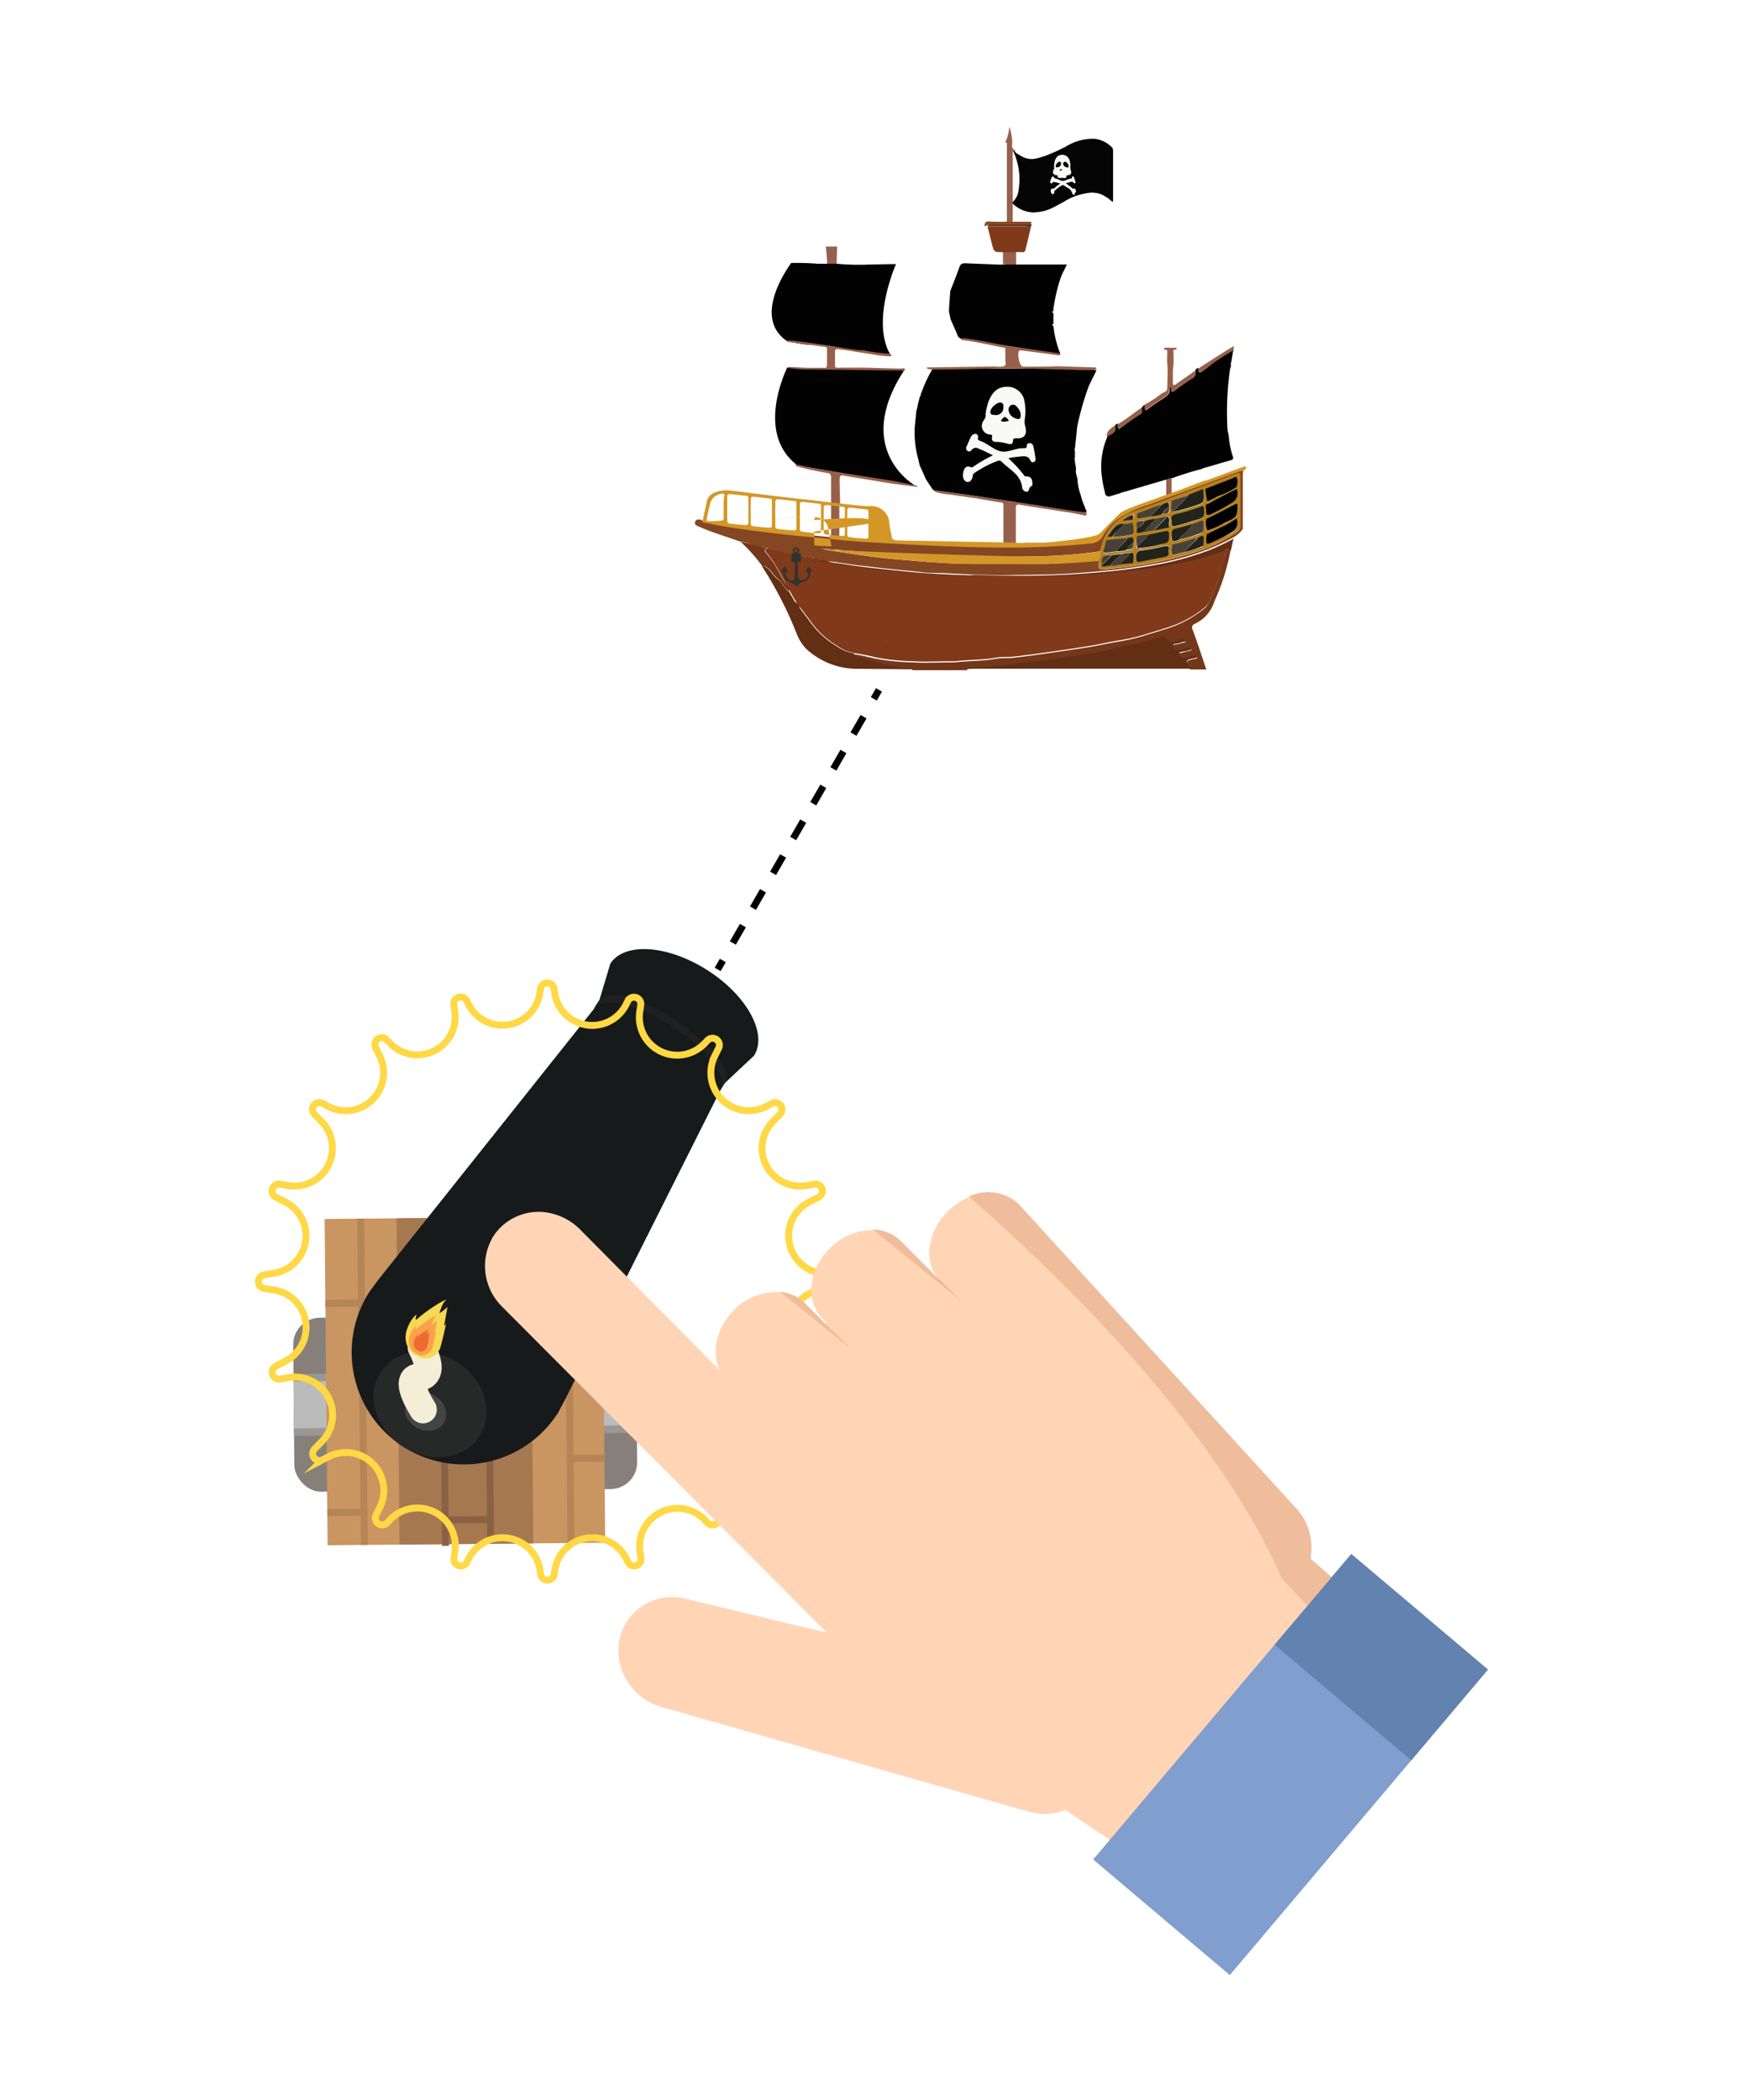 <svg xmlns="http://www.w3.org/2000/svg" width="254" height="305" viewBox="0 0 254 305">
  <defs>
    <style>
      .cls-1 {
        fill: #87807a;
      }

      .cls-2 {
        fill: #9b9795;
      }

      .cls-3 {
        fill: #bcbbbb;
      }

      .cls-4 {
        fill: #c99561;
      }

      .cls-5 {
        fill: #a57850;
      }

      .cls-14, .cls-26, .cls-36, .cls-37, .cls-38, .cls-39, .cls-6, .cls-7 {
        fill: none;
      }

      .cls-6 {
        stroke: #b58457;
      }

      .cls-14, .cls-36, .cls-37, .cls-38, .cls-39, .cls-6, .cls-7, .cls-8, .cls-9 {
        stroke-miterlimit: 10;
      }

      .cls-7 {
        stroke: #896245;
      }

      .cls-8 {
        fill: #161616;
      }

      .cls-37, .cls-38, .cls-8, .cls-9 {
        stroke: #000;
      }

      .cls-9 {
        fill: #262626;
      }

      .cls-10 {
        fill: #171a1b;
      }

      .cls-11 {
        fill: #212020;
      }

      .cls-12 {
        fill: #272828;
      }

      .cls-13 {
        fill: #444;
      }

      .cls-14 {
        stroke: #f4eed7;
        stroke-linecap: round;
        stroke-width: 4px;
      }

      .cls-15 {
        fill: #f7d854;
      }

      .cls-16 {
        fill: #f4eed7;
      }

      .cls-17 {
        fill: #f9a24b;
      }

      .cls-18 {
        fill: #ef6a30;
      }

      .cls-19 {
        fill: #96604b;
      }

      .cls-20 {
        fill: #020202;
      }

      .cls-21 {
        fill: #854623;
      }

      .cls-22 {
        fill: #050505;
      }

      .cls-23 {
        fill: #74371a;
      }

      .cls-24 {
        fill: #622e14;
      }

      .cls-25 {
        fill: #d49727;
      }

      .cls-27 {
        fill: #1b1b15;
      }

      .cls-28 {
        fill: #803a1a;
      }

      .cls-29 {
        fill: #b5811c;
      }

      .cls-30 {
        fill: #23231d;
      }

      .cls-31 {
        fill: #f9f9f8;
      }

      .cls-32 {
        fill: #484138;
      }

      .cls-33 {
        fill: #292927;
      }

      .cls-34 {
        fill: #070700;
      }

      .cls-35 {
        fill: #33332d;
      }

      .cls-36 {
        stroke: #33332d;
        stroke-width: 1.27px;
      }

      .cls-38 {
        stroke-dasharray: 2.92 2.92;
      }

      .cls-39 {
        stroke: #ffd845;
        isolation: isolate;
      }

      .cls-40 {
        fill: #ffd5b6;
      }

      .cls-41 {
        fill: #809ece;
      }

      .cls-42 {
        fill: #efbd9c;
      }

      .cls-43 {
        fill: #6282af;
      }
    </style>
  </defs>
  <title>explainer_spilsiden</title>
  <g id="Lag_2" data-name="Lag 2">
    <g id="Lag_1-2" data-name="Lag 1">
      <g>
        <g id="cannon_gathered">
          <g>
            <rect class="cls-1" x="42.68" y="191.2" width="49.82" height="25.27" rx="3.89" transform="translate(-1.84 0.62) rotate(-0.52)"/>
            <rect class="cls-2" x="42.68" y="199.34" width="49.82" height="8.99" transform="translate(-1.84 0.62) rotate(-0.52)"/>
            <rect class="cls-3" x="42.68" y="200.43" width="49.82" height="6.8" transform="translate(-1.84 0.62) rotate(-0.52)"/>
            <rect class="cls-4" x="47.38" y="176.86" width="40.34" height="47.39" transform="translate(-1.81 0.62) rotate(-0.52)"/>
            <rect class="cls-5" x="57.83" y="176.86" width="19.44" height="47.39" transform="translate(-1.81 0.62) rotate(-0.52)"/>
            <line class="cls-6" x1="52.4" y1="176.99" x2="52.95" y2="224.38"/>
            <line class="cls-6" x1="82.96" y1="224.11" x2="82.53" y2="176.84"/>
            <line class="cls-6" x1="47.56" y1="219.69" x2="52.9" y2="219.64"/>
            <line class="cls-6" x1="82.97" y1="211.84" x2="87.83" y2="211.79"/>
            <line class="cls-6" x1="77.21" y1="193.17" x2="82.55" y2="193.13"/>
            <line class="cls-6" x1="82.67" y1="178.79" x2="87.53" y2="178.74"/>
            <line class="cls-6" x1="47.28" y1="189.31" x2="52.63" y2="189.27"/>
            <line class="cls-6" x1="52.74" y1="201.66" x2="57.84" y2="201.61"/>
            <line class="cls-7" x1="64.73" y1="224.52" x2="64.31" y2="177.13"/>
            <line class="cls-7" x1="71.29" y1="224.15" x2="70.86" y2="176.77"/>
            <line class="cls-7" x1="71.03" y1="208.78" x2="77.23" y2="208.73"/>
            <line class="cls-7" x1="57.81" y1="198.45" x2="64.5" y2="198.39"/>
            <line class="cls-7" x1="64.42" y1="190.13" x2="70.98" y2="190.07"/>
            <line class="cls-7" x1="64.82" y1="220.75" x2="71.26" y2="220.69"/>
          </g>
          <g id="cannonball">
            <circle class="cls-8" cx="68.02" cy="199.94" r="9.47"/>
            <circle class="cls-9" cx="71.72" cy="197.41" r="3.54"/>
          </g>
          <g id="cannon">
            <path class="cls-10" d="M53.66,187.65A16.28,16.28,0,0,0,81.1,205.18l1-1.89,22.49-44.77.6-1.09,4.38-4.11c2-3.17-1-8.72-6.78-12.41s-12.08-4.1-14.11-.94L87,145.58l-.81,1.1L54.93,185.92Z"/>
            <path class="cls-11" d="M105.24,157.45c2.82-4.3-15.48-16.28-18.3-12l-.78,1.23c3-4.66,21.41,7.11,18.43,11.77Z"/>
            <ellipse class="cls-12" cx="62.49" cy="203.96" rx="7.29" ry="8.56" transform="translate(-143.03 146.83) rotate(-57.43)"/>
            <ellipse class="cls-13" cx="61.82" cy="205" rx="2.67" ry="3.14" transform="translate(-144.22 146.75) rotate(-57.43)"/>
            <g id="light">
              <path class="cls-14" d="M61.23,195.66c.66,1.3,1.3,2.94.73,3.78s-1.51.32-1.9,1c-.28.52-.23,1.63,1.41,4.29"/>
              <g>
                <path class="cls-15" d="M59.17,193a3.35,3.35,0,0,0,.33,3.09,2.79,2.79,0,0,0,1,.79,2.24,2.24,0,0,0,3.21-.63,1.27,1.27,0,0,0,.18-.27c.21-.44.93-3.7.93-3.7s-.13.15-.29.29c.27-1.45.49-2.76.49-2.76a5.23,5.23,0,0,1-1.18.92c.31-1,.68-1.78,1-1.89.08-.32-2.66,1.3-4.4,2.89a1,1,0,0,1,.12-.78C60.26,191,59.49,192,59.17,193Z"/>
                <polygon class="cls-16" points="63.98 196.06 63.98 196.06 63.98 196.06 63.98 196.06"/>
                <polygon class="cls-16" points="59.89 193.45 59.89 193.45 59.89 193.44 59.89 193.45"/>
                <path class="cls-17" d="M59.56,193.93a2.28,2.28,0,0,0,.22,2.09,1.92,1.92,0,0,0,.68.54,1.51,1.51,0,0,0,2.17-.43,1.27,1.27,0,0,0,.13-.19c.14-.29.63-2.5.63-2.5a1.26,1.26,0,0,1-.2.19c.18-1,.33-1.87.33-1.87a3.54,3.54,0,0,1-.79.63c.21-.68.46-1.22.68-1.29.06-.22-1.8.89-3,2a.64.64,0,0,1,.08-.52C60.3,192.55,59.78,193.28,59.56,193.93Z"/>
                <path class="cls-18" d="M60.2,194.65a1.31,1.31,0,0,0,.12,1.19,1,1,0,0,0,.38.3.87.87,0,0,0,1.23-.25.41.41,0,0,0,.07-.11c.08-.17.36-1.42.36-1.42l-.11.11c.11-.56.19-1.06.19-1.06a1.79,1.79,0,0,1-.45.35c.12-.38.27-.69.39-.73a5.53,5.53,0,0,0-1.69,1.12.35.35,0,0,1,.05-.29C60.62,193.86,60.32,194.28,60.2,194.65Z"/>
              </g>
            </g>
          </g>
        </g>
        <g>
          <g>
            <path class="cls-19" d="M145.74,38.35V36.2h1.91v2.19l.14.28"/>
            <path class="cls-20" d="M131.4,53.76l-17-.39s-4.84,9.53,1.49,14.23l17.2,3S123.73,65.45,131.4,53.76Z"/>
            <path class="cls-19" d="M121.54,38.92c-.25.28-.56-.25-.78.11-.21.17-.38.1-.56-.07a25.47,25.47,0,0,0-.21-3.15h1.66"/>
            <path class="cls-19" d="M179.26,50.26c0,.25,0,.39,0,.67-.38.21-4.59,3.36-5,3.57-.24-.18-.1-.64-.38-.78C173.82,53.68,178.59,50.65,179.26,50.26Z"/>
            <g>
              <path class="cls-19" d="M165.59,60.22c-1,.71-2.08,1.45-3.11,2.15h0a.8.8,0,0,0,.07-.88,2,2,0,0,1-.25.14v0a4,4,0,0,0,.68-.36c1-.63,2.36-1.73,3-2.12C166.4,59.51,165.94,60,165.59,60.22Z"/>
              <path class="cls-19" d="M162.52,62.37c-.25-.24-.11-.53-.18-.74.11-.07.21-.1.25-.14A.89.89,0,0,1,162.52,62.37Z"/>
            </g>
            <path class="cls-19" d="M162.52,62.37a3.87,3.87,0,0,1-1.66,1.1c-.25-.85.91-1.56,1.48-1.84C162.38,61.84,162.27,62.13,162.52,62.37Z"/>
            <path class="cls-19" d="M150.65,73.39c2.08.32,6.74,1,7.27,1.06a0,0,0,0,1,0,0h0c0,.11-.11.39-.14.46l0,0c-.28-.07-2.29-.49-2.75-.53-.07,0-6.5-1-6.78-1.06-.46-.1-.68,0-.64.53,0,1.56,0,3.78,0,5.37,0,0,0,0,0,0-.6,0-1.2-.25-1.8-.25,0,0,0,0,0,0V73.61c0-.25.11-.57-.35-.64-1.17-.14-3.74-.63-3.89-.63h0c-1.13-.15-3.56-.53-3.67-.53-.32,0-2.29-.25-2.22-.64,0,0,0,0,0,0,1.91.29,3.82.53,5.72.82,2.86.42,5.76.84,8.62,1.3A2.65,2.65,0,0,0,150.65,73.39Z"/>
            <path class="cls-19" d="M170.25,69.19c0,.81,0,1.66,0,2.51-.25.25-.5.46-.78.42V69.47C169.69,69.12,170,69.19,170.25,69.19Z"/>
            <path class="cls-19" d="M115.71,67.71c-.14,0-.14-.25,0-.25,1.49.25.75.25,2.23.5s10.91,1.73,11.94,1.9c.07,0,3.25.67,3.32.67s.14.07.14.15-3.25-.39-3.32-.39c-1.06-.14-7.31-1.2-7.38-1.2-.53-.15-.64.07-.64.56,0,1.1.07,2.44.07,3.53a2.09,2.09,0,0,1-1.31,0c0-1.09,0-2.72,0-3.81,0-.43-.11-.64-.56-.67A44.6,44.6,0,0,1,115.71,67.71Z"/>
            <path class="cls-19" d="M120.76,77.88c0-1.52,0-3,0-4.56.42-.45.78.11,1.2,0v4.52Z"/>
            <path class="cls-21" d="M180.6,68.59V70a.08.08,0,0,0,0,.11v6.71h0a4.23,4.23,0,0,1-1.45,1.27,34.19,34.19,0,0,1-3.63,1.69,41.44,41.44,0,0,1-7.74,2.12,83.84,83.84,0,0,1-8.34,1.1c-2.72.25-5.44.42-8.16.46-3.74.07-7.48.1-11.23-.07-1.31-.07-2.65-.14-4-.18-.78,0-1.59,0-2.37-.14-1.66-.18-3.36-.32-5-.5-1.3-.14-2.65-.31-4-.46-1.49-.17-3-.49-4.49-.6a.21.21,0,0,0-.25-.1l-1.2-.14a1.34,1.34,0,0,0-.74-.25,59.06,59.06,0,0,1-6.53-1.45c-.18,0-.39,0-.57-.07-1.17-.21-2.22-.74-3.39-.85-1.91-.7-3.89-1.27-5.76-2.08a1.28,1.28,0,0,0-.35-.14c-.28-.14-.5-.32-.39-.64s.39-.39.71-.32l.31.11c1.24.25,2.51.49,3.75.71,2.79.46,5.62.81,8.44,1.09l7.49.74c2.4.22,4.8.39,7.24.53,4,.22,7.95.43,11.94.53s8.3.14,12.43-.1c1.77-.11,3.5-.21,5.27-.43a2.23,2.23,0,0,0,1.73-1.2,7.43,7.43,0,0,1,2.65-2.72,21.27,21.27,0,0,1,3.71-1.52c4.48-1.66,9-3.28,13.45-4.94C180.57,68.13,180.6,68.31,180.6,68.59ZM151.74,81.91c2.58,0,5.12-.6,7.67-.81.32,0,.28.7.25.91-.11.64.21.75.74.71,1.62-.21,3.25-.32,4.84-.6a56.83,56.83,0,0,0,8-1.8,22.6,22.6,0,0,0,6.26-2.9c.31-.21.67-.42.67-.88V69.05c0-.32-.11-.35-.39-.25L174,70.92c-2.94,1.1-5.87,2.23-8.83,3.25A7.16,7.16,0,0,0,159.94,80a5.44,5.44,0,0,1-.78.17,74.64,74.64,0,0,1-8.94.64c-4.06.07-8.16.14-12.22-.07-2.08-.11-4.13-.11-6.21-.18-.78,0-1.59-.07-2.37-.14-2.37-.14-4.73-.32-7.1-.5a28.11,28.11,0,0,0-2.9-.24,7.28,7.28,0,0,0,1.73.35c3.18.5,6.36,1,9.58,1.24,3.46.32,6.92.6,10.38.63"/>
            <path class="cls-22" d="M153.3,30a6.62,6.62,0,0,1-3.36.85,4.63,4.63,0,0,1-2.86-1.35v-.1a2.65,2.65,0,0,0,.92-1.77,9.55,9.55,0,0,0-.78-5.69l.21,0a1.24,1.24,0,0,0,.57.49c1.59,1.06,2.47.64,3.85.22A25.88,25.88,0,0,0,155,21.22a7.36,7.36,0,0,1,4.1-1.06,4.19,4.19,0,0,1,2.4,1.17.68.68,0,0,1,.24.49v7.49c-.42-.14-.63-.56-1-.67A3.08,3.08,0,0,0,159,28a1.89,1.89,0,0,0-.67,0,8.88,8.88,0,0,0-3.85,1.37"/>
            <path class="cls-20" d="M178.06,51.57l1.13-.68c-.07.53-.18,1.06-.25,1.59a.85.85,0,0,0-.07.57c0,.21-.11.42-.14.63a43.54,43.54,0,0,0-.39,8.23c0,.22,0,.43.07.64l-.1.07.1,0,.14.7a12.23,12.23,0,0,0,.6,3c.11.35,0,.42-.31.53-1.31.35-2.62.78-3.93,1.13l-.31.14a42,42,0,0,0-4.21,1.31c-.28,0-.56,0-.77.18l-6.5,1.9c-.11,0-.21,0-.25.11l-.67.18-.92.28a.58.58,0,0,1-.71-.36s0-.1,0-.17a17.24,17.24,0,0,1-.5-2.69,10.76,10.76,0,0,1,.85-5.44c.53-.38,1.38-.53,1.13-1.48,0-.21.07-.35.32-.39.07.25-.07.53.21.78,1-.71,2-1.45,3.11-2.16.35-.24.28-.56.25-.88a.47.47,0,0,1,.32-.42c.24.17,0,.49.24.74.89-.64,1.77-1.27,2.69-1.84.49-.32.84-.63.74-1.27a.19.19,0,0,1,.18-.25h0a.34.34,0,0,1,.07.18c0,.57.14.6.57.25.77-.6,1.55-1.13,2.36-1.66a1.05,1.05,0,0,0,.6-1.24c.07-.18.18-.35.43-.28,0,.21-.11.49.1.6s.39-.07.57-.21c.78-.53,1.31-1.06,2.12-1.59l1.13-.74"/>
            <path class="cls-23" d="M178.76,80.18a31.55,31.55,0,0,1-1.8,6c-.17.46-.39.88-.56,1.34a5.25,5.25,0,0,1-2.76,3.07c-.39.21-.53.39-.35.85.71,1.87,1.31,3.81,2,5.79h-2.4c.07-.46-.63-.74-.42-1.09s.77-.32,1.2-.46c.14,0,.28,0,.25-.21s-.22-.18-.36-.14c-.46.1-.88.24-1.34.35s-.71-.28-.81-.6.32-.25.53-.32.63-.18,1-.25c.11,0,.21-.1.21-.21s-.17-.18-.28-.18a1,1,0,0,0-.56.15,5.66,5.66,0,0,1-1.1.24.62.62,0,0,1-.71-.56c-.07-.43.32-.32.53-.36l.89-.24c.14,0,.35,0,.31-.21s-.24-.18-.42-.15-.6.15-.88.25c-.6.21-1.13.21-1.49-.42a.5.5,0,0,0-.63-.21c-1.2.35-2.37.7-3.6,1s-2.79.53-4.17.89c-1.77.42-3.57.67-5.37,1-2.51.42-5,.67-7.56.95-2.37.25-4.7.64-7.07.68-.21,0-.45-.11-.56.21H132.6c-.07-.28-.28-.21-.5-.21s-.67,0-1,0a49,49,0,0,1-6.42-1.59.74.74,0,0,1-.57-.5c1.1.11,2.16.43,3.21.64a34.12,34.12,0,0,0,5.3.53c1.84.1,3.71,0,5.58,0h.53c2-.24,4-.17,6-.53.81-.14,1.62-.07,2.44-.14,1.62-.17,3.25-.39,4.87-.63,2-.29,4-.57,6-.89,1.52-.24,3-.6,4.52-.84a28.3,28.3,0,0,0,3.82-.89c1.44-.46,2.89-.85,4.31-1.38a16.67,16.67,0,0,0,4.45-2.64,1.82,1.82,0,0,0,.42-.53c.35-.71.67-1.45.95-2.19a19,19,0,0,0,1.06-3.11,5.07,5.07,0,0,1,.53-2c.11-.18,0-.28-.21-.32C178.34,79.4,178.52,79.93,178.76,80.18Z"/>
            <path class="cls-24" d="M140.48,97.2c.07-.32.35-.21.56-.21a67.15,67.15,0,0,0,7.06-.67c2.51-.28,5.06-.57,7.56-.95,1.81-.29,3.61-.53,5.37-1,1.38-.35,2.79-.56,4.17-.88,1.2-.28,2.4-.64,3.6-1a.54.54,0,0,1,.64.21,1.15,1.15,0,0,0,1.48.43,7.4,7.4,0,0,1,.89-.25c.17,0,.38-.11.42.14s-.18.18-.32.21-.56.18-.88.25-.6-.07-.53.35.28.64.71.57a10.7,10.7,0,0,0,1.09-.25,3,3,0,0,1,.57-.14c.14,0,.28,0,.28.18s-.11.17-.21.21c-.32.1-.64.17-1,.24s-.6,0-.53.32.32.71.82.6.88-.24,1.34-.35c.14,0,.32-.07.35.14s-.14.18-.25.21c-.42.14-1,.11-1.2.46s.5.64.43,1.1l-5.41,0H143.62l-.85,0c0-.07-.07-.07-.14,0h-1.45c0-.07-.07-.07-.14,0Z"/>
            <path class="cls-25" d="M102.72,72.76c.35-1.52,2.71-1.63,3.32-1.52.24,0,9.25,1.17,10.7,1.27.14,0,8.79,1.06,9.22,1l.46,0a2.62,2.62,0,0,1,2.82,2.54,12.17,12.17,0,0,0,.28,1.56c.08.32,0,.74.5.81l.21.07c.53,0,16.74.32,17.34.32a6.35,6.35,0,0,0,1.63,0h2.51c.46,0,7.42-.64,8.09-1.31,0,0,2.89-3,3.25-3.18,1.76-.88,3.63-1.41,5.47-2.12.39-.14,2.26-.81,2.4-.84l4.1-1.56.21,0,5.44-2c.11,0,.28-.11.36,0a.27.27,0,0,1-.08.36,0,0,0,0,0,0,0c-.28.11-.25.36-.32.6,0-.31,0-.46-.46-.31-4.48,1.66-9,3.28-13.46,4.94A17.14,17.14,0,0,0,163,75a7.43,7.43,0,0,0-2.65,2.72,2.17,2.17,0,0,1-1.73,1.2c-1.77.18-3.5.32-5.27.42-4.13.25-8.3.22-12.43.11s-8-.32-11.94-.53c-2.4-.14-4.84-.28-7.24-.53s-5-.46-7.49-.74c-2.83-.32-5.62-.64-8.44-1.1-1.27-.21-2.51-.46-3.75-.7m5.8.35,8.37-1.2v1.8c0,.25.07.39.35.42.78.11,1.52.18,2.3.22.24,0,.42,0,.42-.36V73.54c0-.22,0-.39-.32-.39-.77-.07-1.52-.18-2.29-.25-.36,0-.46.07-.46.42,0,.57,0,1.1,0,1.66Zm10.45,1h0v1.59c0,.22,0,.46.32.46l1.91.11c.17,0,.28,0,.24-.25-.17-.85-.28-1.73-.49-2.58a1.91,1.91,0,0,0-1.48-1.37c-.32-.11-.5,0-.5.38,8.41-.63,8.37-.1,8.37.46Zm1.38-1.8v1.8c0,.25.07.39.35.43.78.1,1.52.17,2.3.21.25,0,.42,0,.42-.35V74c0-.21,0-.39-.31-.39-.78-.07-1.52-.18-2.3-.25-.35,0-.46.07-.46.43Zm3.43.39v1.8c0,.25.07.39.35.43.78.1,1.52.17,2.3.21.24,0,.42,0,.42-.35v-3.5c0-.21,0-.39-.32-.39-.78-.07-1.52-.18-2.29-.25-.36,0-.46.07-.46.43C123.13,74.67,123.1,75.23,123.1,75.76Zm-10.46-1.2v1.8c0,.25.07.39.35.43.78.1,1.52.17,2.3.21.25,0,.42,0,.42-.36V73.15c0-.21,0-.39-.31-.39-.78-.07-1.52-.18-2.3-.25-.35,0-.46.07-.46.43C112.68,73.47,112.64,74,112.64,74.56Zm-3.57-.39V76c0,.25.07.39.36.43.77.1,1.52.17,2.29.21.25,0,.43,0,.43-.35v-3.5c0-.21,0-.39-.32-.39-.78-.07-1.52-.18-2.3-.25-.35,0-.46.07-.46.43C109.11,73.08,109.07,73.64,109.07,74.17Zm-3.42-.39v1.8c0,.25.07.39.35.43.78.1,1.52.18,2.3.21.24,0,.42,0,.42-.35v-3.5c0-.21,0-.39-.32-.39-.78-.07-1.52-.17-2.29-.25-.36,0-.46.08-.46.43Zm-.39-1.73c0-.35-.18-.46-.5-.35A1.9,1.9,0,0,0,103.24,73c-.24.81-.38,1.63-.56,2.44,0,.21.07.25.25.25.63,0,1.27,0,1.9-.08.32,0,.32-.21.32-.45,0-.5,0-1,0-1.52h0c0-.53,0-1,.07-1.56Z"/>
            <path class="cls-24" d="M124.19,97.13a10.82,10.82,0,0,1-7-2.86A6.35,6.35,0,0,1,115.75,92a55.12,55.12,0,0,0-5-9.71c.11-.15.22-.11.39,0,.81.42,1.13,1.31,1.84,1.8s.88,1.34,1.62,1.8c.22.18.25.46.39.64.32.35.36,1.06,1,1.09l.14.15a.92.92,0,0,0,.14.63c.6.81,1.2,1.59,1.8,2.4a12.61,12.61,0,0,0,3.32,2.94,6.74,6.74,0,0,0,2.69,1.16c.07.32.31.42.56.5A52.47,52.47,0,0,0,131.15,97a4.68,4.68,0,0,0,1,0c.18,0,.42-.08.49.21"/>
            <path class="cls-24" d="M178.76,80.18c-.24-.25-.42-.78-.81-.14a1.07,1.07,0,0,0-.32.1,31,31,0,0,1-5,1.49c-2.47.49-4.91,1-7.41,1.23-2.23.21-4.49.53-6.72.64-1.16,0-2.29.21-3.46.21a19.77,19.77,0,0,0,2.05.07c.21,0,.43,0,.46.28s-.1.21-.25.21c0-.28-.24-.24-.46-.24a12,12,0,0,0-1.2,0,4.37,4.37,0,0,0-1.8.14c-.17-.53-.6-.39-1-.39a28.6,28.6,0,0,0-3.92.14,19,19,0,0,0-3.21-.14.48.48,0,0,0-.5.25,23.2,23.2,0,0,0-3.14-.25c-.71-.07-1.52-.28-2,.49.21-.38,0-.38-.32-.38h-3.15c.75-.32,1.52,0,2.27-.22-2.41,0-4.77-.28-7.14-.42-1.17-.07-2.3-.25-3.46-.32-1.84-.14-3.64-.46-5.44-.74a9.62,9.62,0,0,1-2.47-.53c1.52.11,3,.42,4.48.6,1.31.18,2.65.32,4,.46,1.66.18,3.35.35,5,.49.78.08,1.59.08,2.37.15,1.31.07,2.65.14,4,.17,3.74.18,7.49.14,11.23.07,2.72-.07,5.44-.21,8.16-.46a81,81,0,0,0,8.34-1.09,43,43,0,0,0,7.73-2.12,31.15,31.15,0,0,0,3.6-1.7C179.05,78.87,179,79.54,178.76,80.18Z"/>
            <path class="cls-23" d="M114.65,85.86c-.74-.42-1-1.34-1.62-1.8s-1.06-1.41-1.84-1.8c-.17-.07-.28-.11-.39,0a24.59,24.59,0,0,0-3.18-3.57,24.85,24.85,0,0,1,3.4.85,3.43,3.43,0,0,0,.56.07c-.63.17-.53.46-.14.84a4.32,4.32,0,0,1,.35.46c1,1.2,1.59,2.69,2.48,4C114.44,85.12,114.83,85.4,114.65,85.86Z"/>
            <path class="cls-25" d="M180.6,72.55V71.49A2.52,2.52,0,0,1,180.6,72.55Z"/>
            <path class="cls-25" d="M180.6,76.5v-.67"/>
            <path class="cls-25" d="M180.6,70.15a.08.08,0,0,1,0-.11s0,.07,0,.11Z"/>
            <line class="cls-26" x1="180.64" y1="76.93" x2="180.6" y2="76.93"/>
            <path class="cls-23" d="M141,97.2c0-.07.08-.07.15,0Z"/>
            <path class="cls-23" d="M142.59,97.2c0-.07.08-.07.15,0l-.07,0Z"/>
            <path class="cls-20" d="M140.55,38.25c-.78-.07-1,.1-1.17.63s-1.09,2.87-1.31,3.43c0,0,0,.07,0,.14s-.14,1.84-.18,2.62c0,.14.07.53.11.67s.07.24.1.53c0,.07.92,2.08,1.06,2.47s.43.35.57.56c.39.08,4.13.64,4.24.68.31-.25,1.06.28,1.37.31l4.56.64,3.85.64a.26.26,0,0,0,.32-.18,15.34,15.34,0,0,1-1-4.06c-.07,0-.17-.07-.17-.14s.07-.11.17-.15V45.45c-.07,0-.17,0-.17-.14s.1-.07.17-.14c0-.25,0-.53.08-.78A23.2,23.2,0,0,1,154.25,40l.78-1.58-7.28,0h-1.87a8.08,8.08,0,0,1-1,0"/>
            <path class="cls-19" d="M169.3,56.9a.6.6,0,0,0,.32-.53c0-1.13.1-2.37,0-3.46a14.26,14.26,0,0,1,0-1.73c0-.32,0-.39-.39-.39,0,0-.11-.11-.11-.14s.07-.14.18-.14h1.52c.1,0,.14,0,.14.14a.13.13,0,0,1-.14.14h-.14c-.29,0-.15.25-.15.78,0,.24,0,1,0,1.3a11.54,11.54,0,0,0-.1,1.17v1.52c0,.39.1.46.46.24.92-.67,1.87-1.3,2.82-2a1.13,1.13,0,0,1-.6,1.23,22.76,22.76,0,0,0-2.36,1.66c-.43.32-.6.32-.57-.24a.31.31,0,0,0-.07-.18.24.24,0,0,0-.25.21v0c.11.63-.24,1-.74,1.27-.92.56-1.8,1.23-2.68,1.83-.21-.24,0-.56-.25-.74a16.31,16.31,0,0,0,2.61-1.69"/>
            <path class="cls-19" d="M147.08,20.34v.39c0,.39-.14.85.39,1.06h0v.1s0,0,0,.07l-.21,0a.11.11,0,0,1-.1,0,.3.3,0,0,0,0,.18V32.21h-.85V21.12c0-.18.11-.43-.24-.43a6.81,6.81,0,0,0,.6-2.29A10.2,10.2,0,0,1,147.08,20.34Z"/>
            <path class="cls-21" d="M146.23,32.21h.85l2.76,0v.39l-6,0a.5.5,0,0,0-.43.14l-.35.1c0-.49.18-.7.71-.67C144.61,32.24,145.42,32.21,146.23,32.21Z"/>
            <path class="cls-27" d="M156.16,65.48c-.21-.1-.18-.21,0-.32Z"/>
            <path class="cls-27" d="M156.16,66.82c-.21-.1-.21-.21,0-.31Z"/>
            <path class="cls-28" d="M115.71,87.59l.67.78c.61.81,1.21,1.59,1.81,2.4a12.45,12.45,0,0,0,3.32,2.94,6.7,6.7,0,0,0,2.68,1.16,31.08,31.08,0,0,1,3.22.64,33.87,33.87,0,0,0,5.29.53c1.84.1,3.71,0,5.59,0h.52c2-.25,4-.17,6-.53.81-.14,1.62-.07,2.44-.14,1.62-.18,3.25-.39,4.87-.63,2-.29,4-.57,6-.89,1.52-.25,3-.6,4.52-.85a26.84,26.84,0,0,0,3.82-.88c1.45-.46,2.89-.85,4.31-1.38a16.45,16.45,0,0,0,4.45-2.65,1.48,1.48,0,0,0,.42-.53,22.6,22.6,0,0,0,.95-2.19,18.58,18.58,0,0,0,1.06-3.1,5.07,5.07,0,0,1,.53-2c.11-.18,0-.28-.21-.32a1.52,1.52,0,0,0-.32.11,31,31,0,0,1-5,1.48c-2.47.49-4.91,1-7.41,1.24-2.23.21-4.49.53-6.72.63-.6,0-1.2.07-1.83.14-1.59,0-3.6.14-3.82.14-1,0-1.9,0-2.86,0-2.08-.11-7-.11-7.95-.18a3.27,3.27,0,0,0-1.27.14c-2.5,0-6.81-.38-9-.53-1.17-.07-2.3-.24-3.46-.31-1.84-.14-3.64-.46-5.44-.75a9.61,9.61,0,0,1-2.47-.52c-.07-.11-.18-.15-.25-.11a4.34,4.34,0,0,0-1.2-.14,1.34,1.34,0,0,0-.74-.25,57.78,57.78,0,0,1-6.57-1.45c-.64.18-.53.46-.14.85a4.67,4.67,0,0,1,.35.46c1,1.16,3,5.33,3.88,6.6"/>
            <path class="cls-29" d="M159.94,80a7.15,7.15,0,0,1,5.23-5.86c3-1,5.89-2.16,8.83-3.25l5.79-2.12c.28-.11.39-.07.39.24V76.5c0,.46-.36.67-.67.89a22.29,22.29,0,0,1-6.26,2.89,59.92,59.92,0,0,1-8,1.8c-1.59.29-3.22.39-4.84.6-.53.08-.85,0-.74-.7a.47.47,0,0,0-.08-.43.16.16,0,0,1,0-.24A3.11,3.11,0,0,0,159.94,80Zm17.41-3.81s.07,0,.07,0l.11-.07h0c.56-.07.95-.53,1.41-.74a1.32,1.32,0,0,0,.71-1.66c-.07-.14.32-.67-.18-.39s-1.2.78-1.8,1.16h0l-2.11.85a.39.39,0,0,0-.22.25,4.57,4.57,0,0,0,0,1.38.15.15,0,0,0,.21.1h0a8.28,8.28,0,0,0,1.55-.7s.08-.07.08-.11a1.39,1.39,0,0,0,.17,0ZM169,74.63h0c1-.07,1-.07.91-.95h0c0-.81,0-.85-.77-.53a1,1,0,0,0-.25.14h0c-1.13.32-2.19.81-3.32,1.16-.31.11-.24.32-.24.53s.17.29.38.29a10.15,10.15,0,0,0,1.59-.29h0a6,6,0,0,0,1.41-.24h0a.36.36,0,0,0,.25-.11Zm-2.65,1h0c-1.2,0-1.31.1-1.06,1.06h0l0,0s0,.07,0,.11c-.36,1,.35.49.7.49.14,0,.29,0,.39-.1h0l1.59-.25c.46-.11,1-.18,1.41-.28.22,0,.57,0,.53-.36s.29-1-.17-1.3a.2.2,0,0,0-.14,0l-2.37.46-.67.07C166.4,75.55,166.33,75.58,166.3,75.66Zm-4.56,4.94c-1.55,0-1.66.07-1.66,1.45,0,.25.18.28.35.25a4.67,4.67,0,0,0,.81-.15h0a6.59,6.59,0,0,0,1.45-.17l1.55-.18c.18,0,.43,0,.43-.32s.14-.88-.11-1.27c0,0-.18,0-.28.07h-.07a4.17,4.17,0,0,0-1.13.11ZM172.62,72h0a14.48,14.48,0,0,0-2.12.67c-.11,0-.25.07-.25.21,0,.46-.14,1,.07,1.38a.22.22,0,0,0,.21.1,23.41,23.41,0,0,0,3-.81c1.49-.49,1.49-.49,1.41-2v-.07c0-.29-.07-.43-.38-.29-.57.25-1.17.46-1.73.71a0,0,0,0,0,0,0Zm-8.87,6.25h0a23.22,23.22,0,0,0-2.75.25c-.21,0-.32.1-.32.38a3.23,3.23,0,0,1-.28,1c-.18.39,0,.5.28.46l1.62-.21a3.11,3.11,0,0,0,1.31-.18s0,0,.07,0c1-.14,1.06-.14,1-1h0c0-.84,0-.84-.67-.74a.21.21,0,0,0-.25.11Zm14.45-1.73v-.14l-2.72,1.23c-.07,0-.14.07-.14.11a2.63,2.63,0,0,0,.07,1.06c.11.25.39.07.64-.11a0,0,0,0,0,0,0,23.1,23.1,0,0,0,2.86-1.24,1.51,1.51,0,0,0,.81-1.73.15.15,0,0,0-.21-.14l-.1,0c-.29.25-.53.57-.82.82a.11.11,0,0,1-.07,0C178.41,76.36,178.24,76.36,178.2,76.47Zm-16.57,1.45h0a10.53,10.53,0,0,0,2.72-.32c.14,0,.32,0,.32-.25a3.64,3.64,0,0,0-.11-1.41c-.07-.21-.56.14-.92.1a.91.91,0,0,0-.32,0c-1.3-.11-1.69.81-2.26,1.66a.18.18,0,0,0,0,.25.13.13,0,0,0,.1,0C161.42,78,161.53,77.92,161.63,77.92Zm12.33.24s0,0-.07,0c-1.13.21-2.22.71-3.39.88-.21,0-.35.21-.25.5a1,1,0,0,1,0,.49c-.07.46,0,.64.36.53s1-.25,1.48-.39h0a15.34,15.34,0,0,0,2.44-.77c.1,0,.24-.08.24-.15.11-.46.25-1,0-1.3s-.57,0-.85.17Zm-2.65.25h0c.88-.21,1.73-.46,2.58-.74,1-.35,1-.32,1-1.34,0-.57,0-.85-.67-.53-.35.14-.74.28-1.09.39-.74.21-1.48.42-2.23.56-.56.11-.7.39-.7.92.07,1.09,0,1.09,1.09.74Zm4.17-5.19s-.07,0-.11.07c-.24.28.07.74,0,1.06-.1.6.11.46.53.25A20.54,20.54,0,0,0,179,73a1.54,1.54,0,0,0,.74-1.69c0-.29-.1-.36-.35-.18-.78.49-1.59,1-2.37,1.41,0,0,0,0-.07,0a7.29,7.29,0,0,0-1.48.6Zm-8.62,4.45h-.07a8.7,8.7,0,0,0-1.34.14.32.32,0,0,0-.35.32,5.42,5.42,0,0,0,0,1.34.25.25,0,0,0,.18.14,17.63,17.63,0,0,0,3.35-.56,1.44,1.44,0,0,0,1.13-1.24c0-.67-.14-.74-.53-.67Zm3.39-2.23v.07c0,1.24,0,1,.92.78s1.77-.49,2.65-.78c1.09-.31,1.2-.53,1.09-1.69,0-.35-.14-.35-.42-.25A29.21,29.21,0,0,1,171,74.63c-.53.11-.88.28-.71.81Zm5.05-3.81v0c0,.25.39.43.39.53-.07.53-.21.39.25.15s.74-.08,1.09-.25a13.63,13.63,0,0,0,2.19-1.45,1.1,1.1,0,0,0,.46-1.24c-.14-.28-.46.22-.7.29-.92.31-1.84.88-2.79,1.2-.64.21-1.1.07-.89.74ZM169.83,80v-.11c.17-.67-.11-.74-.71-.6a18.1,18.1,0,0,1-3.11.56c-.81.07-.91.46-.88,1.13s.25.64.92.43a13.8,13.8,0,0,1,2.75-.53c.71,0,1.2-.18,1-.88Zm-6.25-4.81c-.07.07-.11.18,0,.25a.14.14,0,0,0,.18.07,4.48,4.48,0,0,1,.7-.07c.32,0,.29-.28.29-.5s0-.28-.22-.21-.63.32-.91.46Z"/>
            <path class="cls-25" d="M159.94,80c-.11.53.1,1.1-.39,1.48-2.54.22-5.23.43-7.81.43H141.11c-3.46,0-6.92-.32-10.38-.64-3.22-.28-6.4-.74-9.58-1.23.36-.25.78,0,1.17-.11,2.37.18,23.81.95,27.9.88a68.89,68.89,0,0,0,8.94-.63C159.41,80.14,159.66,80.07,159.94,80Z"/>
            <path class="cls-29" d="M122.32,79.89c-.39.07-.81-.14-1.17.11a7.28,7.28,0,0,1-1.73-.35A28.11,28.11,0,0,1,122.32,79.89Z"/>
            <path class="cls-24" d="M120.06,81.48c-.43.29-.81.11-1.2-.14Z"/>
            <path class="cls-30" d="M178.38,62.55a.08.08,0,0,1,0,.11l-.11,0Z"/>
            <path class="cls-31" d="M116.24,46.27l-.07.14,0,0a.2.2,0,0,1,.1-.24h0Z"/>
            <path class="cls-20" d="M153.05,53.54h-9.43c-.67,0-5.05,0-6.57,0h-1.52a19.49,19.49,0,0,0-1.59,3.36l-.11.21a.9.9,0,0,1-.17.53c-.11.35-.18.71-.28,1.06a4.51,4.51,0,0,1-.22.95L133,61.24l-.07.67a14.42,14.42,0,0,0,.5,4.77l.14.64.07.25c.28.67.6,1.3.88,2l.21.32,0,0,.21.32.25.38.39.57c1.9.28,3.85.53,5.75.81,2.86.43,5.76.85,8.62,1.31l.71.1c2.22.36,4.41.71,6.64,1a2,2,0,0,0,.6,0l-.11-.39c-.07-.07-.14-.18-.1-.25a9,9,0,0,1-.67-1.9,7.4,7.4,0,0,1-.43-1.91c0-.6-.32-1.13-.25-1.66s-.21-1-.14-1.49c-.21-.1-.21-.21,0-.31v-1c-.21-.1-.17-.21,0-.32.11-1.06.22-2.11.32-3.14A40.51,40.51,0,0,1,158.24,56c.36-.75.74-1.49,1.1-2.23"/>
            <path class="cls-24" d="M149.87,32.77c-.18.18-.07.46-.18.64-.1-.42-.35-.53-.77-.53-1.8,0-3.61,0-5.41,0l0-.14c.1-.14.24-.14.42-.14l6,0Z"/>
            <path class="cls-28" d="M143.51,32.91c1.8,0,3.61,0,5.41,0,.46,0,.7.11.77.53-.21.92-.45,1.88-.67,2.8a.42.42,0,0,1-.53.38,7.85,7.85,0,0,0-.84,0h-1.91c-1.31,0-1.31,0-1.63-1.3C143.9,34.5,143.69,33.73,143.51,32.91Z"/>
            <path class="cls-28" d="M131.68,94.06c11.69.1,23.31-.53,34.86-3C164.49,92.68,136.41,95.12,131.68,94.06Z"/>
            <path class="cls-28" d="M162.45,84.49c0-.18-.22-.32-.18-.57h3.67l-.35.6-.14.14c-.78.39-1.63.07-2.44.18-.1,0-.21-.18-.32-.28Z"/>
            <path class="cls-28" d="M165.45,84.66l.14-.14c.14.07.25.18.21.35-.18,1.21,0,2.44-.1,3.64h-2.94c-.21,0-.46,0-.46-.31,0-1.17,0-2.34,0-3.5,0-.07.07-.14.14-.21l.21.07c0,.14-.14.21-.17.35a23,23,0,0,0,0,3.11c0,.25.21.25.39.25h2.37c.35,0,.38-.18.38-.46,0-.57,0-1.1,0-1.66S165.77,85.12,165.45,84.66Z"/>
            <path class="cls-23" d="M130.62,94h-2.15v-.21A9.38,9.38,0,0,0,130.62,94Z"/>
            <path class="cls-23" d="M127.72,93.92H127v-.07h.74Z"/>
            <path class="cls-23" d="M126.24,93.74l.11,0a.34.34,0,0,1,0,.1.39.39,0,0,0-.11,0S126.24,93.78,126.24,93.74Z"/>
            <path class="cls-24" d="M145.21,84l.1.14Z"/>
            <path class="cls-30" d="M170.25,75.48c-.17-.53.18-.74.74-.85a29.91,29.91,0,0,0,3.54-1.06c.24-.1.38-.1.42.25.11,1.16,0,1.38-1.09,1.69-.89.25-1.77.57-2.65.78S170.25,76.72,170.25,75.48Z"/>
            <path class="cls-22" d="M175.16,71,179,69.51c.24-.11.63-.39.74-.11a2.24,2.24,0,0,1-.07,1.35,14.21,14.21,0,0,1-2.62,1.3l-1.48.71a.14.14,0,0,1-.18-.07v0A11.44,11.44,0,0,1,175.16,71Z"/>
            <path class="cls-30" d="M169.79,80c.18.64-.14.85-.7.92-1.13.21-2.23.42-3.36.67-.46.11-.6,0-.63-.53,0-.71.07-1.06.88-1.13a23.31,23.31,0,0,0,3.11-.57C169.72,79.22,170,79.29,169.79,80Z"/>
            <path class="cls-30" d="M166.83,77.67l2.5-.53c.32-.07.53,0,.53.39,0,1.23.07,1.23-1.16,1.52a17.37,17.37,0,0,1-3.5.56C165.59,78.83,166.44,78.45,166.83,77.67Z"/>
            <path class="cls-30" d="M172.76,71.84c.6-.25,1.2-.46,1.77-.71.31-.14.38,0,.38.29v.07c.08,1.52.08,1.52-1.41,2a23.83,23.83,0,0,1-3.11.85l1-1A8,8,0,0,0,172.62,72h0Z"/>
            <path class="cls-32" d="M173.15,76.15a5.64,5.64,0,0,0,1.09-.39c.64-.32.67,0,.67.53,0,1.06,0,1-1,1.34a16.88,16.88,0,0,1-2.58.75,6.91,6.91,0,0,1,1.38-1.52C172.87,76.68,173.25,76.57,173.15,76.15Z"/>
            <path class="cls-32" d="M162.3,80.07l-1.62.21c-.28,0-.42-.07-.32-.39a6.4,6.4,0,0,0,.32-1.2.24.24,0,0,1,.32-.24,22.66,22.66,0,0,1,2.75-.25c0,.32-.32.46-.46.67C163,79.26,162.45,79.51,162.3,80.07Z"/>
            <path class="cls-32" d="M172.12,80.18c-.49.14-1,.24-1.48.39-.28.07-.39,0-.39-.32V79.4a.3.3,0,0,1,.25-.35h0c1.17-.18,2.27-.67,3.4-.89,0,.14-.07.22-.18.32A10.89,10.89,0,0,0,172.12,80.18Z"/>
            <path class="cls-32" d="M163.36,76.08a.91.91,0,0,1,.32,0c.32,0,.85-.28.92-.1a4.7,4.7,0,0,1,.11,1.41c0,.21-.18.21-.32.25a12.62,12.62,0,0,1-2.72.32C162.13,77.21,162.91,76.79,163.36,76.08Z"/>
            <path class="cls-30" d="M173.15,76.15c.1.39-.25.53-.46.74-.46.53-1.06.88-1.38,1.52-1.06.35-1,.35-1.09-.74,0-.53.1-.81.7-.92C171.67,76.61,172.41,76.36,173.15,76.15Z"/>
            <path class="cls-32" d="M167.21,75a10.76,10.76,0,0,1-1.62.29c-.21,0-.39,0-.39-.29s0-.42.25-.53c1.13-.35,2.19-.88,3.32-1.16Z"/>
            <path class="cls-30" d="M172.12,80.18a11.58,11.58,0,0,1,1.66-1.7c.11-.1.22-.18.18-.32.28-.17.71-.49.88-.24s.07.88,0,1.3c0,.07-.18.11-.25.14A12.08,12.08,0,0,1,172.12,80.18Z"/>
            <path d="M179.68,75.3c-.35.25-1.23.81-1.62,1-.88.39-1.7.81-2.58,1.23-.07,0-.14.07-.14.11a3.16,3.16,0,0,0,0,1.27c.07.14.53,0,1-.25a22.12,22.12,0,0,0,2.61-1.34A1.56,1.56,0,0,0,179.68,75.3Z"/>
            <path class="cls-32" d="M167.89,77l-1.59.25c0-.29.21-.43.38-.57.32-.35.68-.67,1-1,.18-.18.14-.25-.11-.29l2-.39a16.79,16.79,0,0,1-1.77,1.81C167.67,76.93,167.71,77,167.89,77Z"/>
            <path class="cls-32" d="M163,80.46a3.22,3.22,0,0,1,1.3-.14c-.42.67-1.09,1.06-1.55,1.69a6.61,6.61,0,0,1-1.45.18A8.45,8.45,0,0,1,163,80.46Z"/>
            <path class="cls-30" d="M167.6,75.37c.21,0,.25.11.11.29-.35.31-.67.67-1,1-.17.18-.38.32-.38.57h0c-.15,0-.29,0-.39.1-.32,0-1,.42-.71-.49v-.14h0a1.66,1.66,0,0,0,1.1-1.06h0c.14,0,.28,0,.38-.11Z"/>
            <path class="cls-30" d="M162.3,80.07c.15-.56.68-.78,1-1.2.18-.21.46-.35.46-.67h0l.25-.07c.71-.14.71-.14.67.74a2.19,2.19,0,0,0-1,1A4.08,4.08,0,0,1,162.3,80.07Z"/>
            <path class="cls-32" d="M172.62,72a7.88,7.88,0,0,1-1.27,1.37l-1,1c-.31-.49-.1-1-.14-1.52,0-.1.11-.17.25-.21A21.57,21.57,0,0,1,172.62,72Z"/>
            <path class="cls-30" d="M167.21,75l1.59-1.69c.11,0,.18-.11.29-.14.74-.32.77-.28.77.53a1.44,1.44,0,0,0-.91.95h0a.18.18,0,0,0-.25.11A7.33,7.33,0,0,1,167.21,75Z"/>
            <path class="cls-30" d="M163,80.46a10.46,10.46,0,0,0-1.7,1.69l-.85.15c-.17,0-.35,0-.35-.25a11.39,11.39,0,0,0,1.45-1.41Z"/>
            <path class="cls-30" d="M167.89,77c-.18,0-.22-.07,0-.21A16.85,16.85,0,0,0,169.62,75c.56.36.14.89.24,1.35s-.31.31-.53.35A12.16,12.16,0,0,1,167.89,77Z"/>
            <path class="cls-30" d="M162.73,82c.46-.64,1.16-1,1.55-1.7.11,0,.29-.1.32-.07.25.39.11.85.11,1.27s-.25.29-.43.32C163.75,81.87,163.22,81.91,162.73,82Z"/>
            <path class="cls-32" d="M166.83,77.67c-.36.78-1.21,1.16-1.59,1.94a4.07,4.07,0,0,1-.11-1.48c0-.21.14-.32.35-.32A8.46,8.46,0,0,1,166.83,77.67Z"/>
            <path d="M179,75.41c.63-.32.77-.78.81-1.52a2.77,2.77,0,0,0,0-.5c0-.14,0-.31-.35-.14-.6.32-3.5,1.84-4.17,2.12a3,3,0,0,0,.14,1.7,10.38,10.38,0,0,0,1.84-.78"/>
            <path class="cls-30" d="M163.36,76.08c-.45.71-1.23,1.13-1.73,1.84-.21,0-.39.17-.7,0C161.6,77.07,162,75.94,163.36,76.08Z"/>
            <path class="cls-32" d="M161.53,80.6A8.78,8.78,0,0,1,160.08,82C160.08,80.74,160.19,80.64,161.53,80.6Z"/>
            <path class="cls-32" d="M166.3,75.66a1.79,1.79,0,0,1-1.06,1.06C165,75.76,165.1,75.69,166.3,75.66Z"/>
            <path d="M175.27,73.29c-.14,0,0,.67,0,1,0,.6.21.6.63.42A28.83,28.83,0,0,0,179.05,73a1.56,1.56,0,0,0,.74-1.69c0-.29-.11-.36-.35-.18"/>
            <path class="cls-33" d="M163.12,75.66a3.25,3.25,0,0,1,1.34-.85c.18-.11.21.07.21.21s.07.46-.28.49S163.61,75.58,163.12,75.66Z"/>
            <path class="cls-32" d="M163.65,79.86a2.26,2.26,0,0,1,1-1C164.71,79.72,164.71,79.72,163.65,79.86Z"/>
            <path class="cls-32" d="M169,74.63a1.5,1.5,0,0,1,.91-.95C169.86,74.56,169.86,74.56,169,74.63Z"/>
            <path class="cls-32" d="M166.68,75.55a.33.33,0,0,1-.38.11C166.37,75.51,166.51,75.55,166.68,75.55Z"/>
            <path class="cls-32" d="M165.91,77.39c.1-.14.24-.11.39-.11C166.19,77.42,166.05,77.39,165.91,77.39Z"/>
            <path class="cls-32" d="M164,78.09l-.25.07a.21.21,0,0,1,.25-.07Z"/>
            <path class="cls-32" d="M168.66,74.7c.07-.07.18-.14.25-.1S168.77,74.74,168.66,74.7Z"/>
            <path class="cls-32" d="M172.76,71.84l-.14.11Z"/>
            <path class="cls-32" d="M177.39,76.19l.14-.11Z"/>
            <path class="cls-32" d="M165.2,76.72v.14s0-.07,0-.11A0,0,0,0,0,165.2,76.72Z"/>
            <path class="cls-31" d="M116.63,69.3l.07,0Z"/>
            <path class="cls-20" d="M114.37,49.55a23,23,0,0,0,3.15.53c.42.07.84-.14,1.23,0,1.56.1,3.11.42,4.63.67.46.07,1,.21,1.45.25a4.57,4.57,0,0,1,.77.14h.25c.25,0,.25.1.5.14l0,0,0,0a10.12,10.12,0,0,0,3.1.35c-3-4.87.75-13.28.75-13.28l-3.85.07a34.22,34.22,0,0,1-4.74-.11l-2.75,0a36.73,36.73,0,0,0-3.92-.11C115,38.25,109,45.91,114.37,49.55Zm11.45,1.59a1.23,1.23,0,0,1,.6,0A1.69,1.69,0,0,0,125.82,51.14Z"/>
            <path class="cls-33" d="M148,85.19l-.14-.1Z"/>
            <path class="cls-33" d="M131,85.19l-.11-.1Z"/>
            <path class="cls-28" d="M163.36,87.06l-.38.57a9.22,9.22,0,0,1-.11-2.19.34.34,0,0,1,.32-.35h.21c.6.07,1.45-.29,1.7.14.38.67.07,1.55.17,2.4-.32-.07-.25-.35-.42-.42l.1-.57a.83.83,0,0,0-.46-.85c-.24-.14-.53-.24-.7.11a.23.23,0,0,0-.25.14C163.05,86.29,163.29,86.68,163.36,87.06Z"/>
            <path class="cls-28" d="M163.75,85.86c.21-.35.46-.24.71-.1a.86.86,0,0,1,.46.85,2.91,2.91,0,0,1-.11.56c-.49.07-1,.35-1.48-.14,0-.35-.32-.78.1-1.1l.08.08a1.71,1.71,0,0,0,0,.45c0,.43.21.68.64.68a.61.61,0,0,0,.56-.78c-.07-.53-.49-.53-.92-.5Z"/>
            <path class="cls-21" d="M163.47,86a.26.26,0,0,1,.25-.14l0,0-.24.18Z"/>
            <path class="cls-27" d="M154.71,24.3a.37.37,0,0,0-.07.28s.14.1.39-.07A.24.24,0,0,0,154.71,24.3Z"/>
            <path class="cls-31" d="M155.35,23.1a2.53,2.53,0,0,1,.17,1.16,2,2,0,0,0,.07.46c.18.46,0,.71-.46.74-.1,0-.21,0-.17.18s-.14.25-.32.21a3.63,3.63,0,0,0-.57,0c-.21,0-.42,0-.38-.29,0-.14-.11-.1-.18-.1-.46-.07-.64-.39-.42-.78.07-.14.14-.25.07-.39a5.14,5.14,0,0,1,.07-.78c.14-.49.35-.91.88-1A1.1,1.1,0,0,1,155.35,23.1Zm-1.17.67c0-.18-.07-.29-.25-.29s-.53.39-.53.64.14.18.25.18A.53.53,0,0,0,154.18,23.77Zm1.1.31a.84.84,0,0,0-.18-.38c-.14-.15-.28-.29-.5-.15s-.1.46.07.6a.74.74,0,0,0,.43.18c.14,0,.21-.07.18-.25Z"/>
            <path class="cls-31" d="M156.3,27.93s-.11.08-.11.15,0,.21-.14.21a.25.25,0,0,1-.24-.21c-.18-.68-.78-.82-1.24-1.17-.07-.07-.14,0-.25,0a5.43,5.43,0,0,0-1,.74.21.21,0,0,0-.11.18c0,.21-.07.42-.28.35s-.25-.28-.25-.46.07-.39.35-.32c0,0,.11,0,.11,0a5.85,5.85,0,0,1,.92-.74c-.25-.07-.42-.14-.64-.18s-.39-.14-.53.11a.13.13,0,0,1-.21,0h0c-.07,0-.1-.1-.07-.21a3.65,3.65,0,0,1,.18-.56.21.21,0,0,1,.21-.18c.07,0,.18.07.18.14v0c0,.14.1.1.17.14.39.07.74.35,1.1.35s.7-.28,1.13-.32c.07,0,.17,0,.17-.14s0-.14.11-.18h0a.16.16,0,0,1,.21.15l.21.63a.13.13,0,0,1-.07.18.14.14,0,0,1-.17,0c-.18-.32-.46-.17-.71-.1a3.63,3.63,0,0,0-.46.14,7.36,7.36,0,0,1,1,.77s0,0,.07,0c.35-.07.38.18.42.42Z"/>
            <path class="cls-34" d="M154.11,24.54a.79.79,0,0,0-.14.25.52.52,0,0,0,.39-.14Z"/>
            <g>
              <path class="cls-31" d="M148.81,58a7.68,7.68,0,0,1,.11,2.83A2.55,2.55,0,0,0,149,62c.28,1.13-.18,1.73-1.31,1.66-.28,0-.46,0-.49.32,0,.6-.39.56-.82.46a6.59,6.59,0,0,0-1.37-.25c-.53,0-1,0-.85-.78.07-.31-.25-.28-.43-.31a1.26,1.26,0,0,1-.81-2c.18-.32.39-.57.28-.92a11.2,11.2,0,0,1,.43-1.84c.46-1.13,1.09-2.05,2.44-2.15A2.53,2.53,0,0,1,148.81,58Zm-3,1.2c0-.39,0-.71-.46-.74s-1.41.74-1.45,1.34c0,.42.25.46.57.46a1.09,1.09,0,0,0,1.34-1.06Zm2.51,1.13a1.48,1.48,0,0,0-.36-1c-.24-.35-.6-.74-1.09-.46s-.35,1.06,0,1.45a1.74,1.74,0,0,0,1,.53C148.14,60.93,148.32,60.75,148.32,60.36Z"/>
              <path class="cls-31" d="M149.91,70.57c-.11.11-.29.18-.32.32s-.11.56-.46.53a.71.71,0,0,1-.6-.64c-.21-1.87-1.87-2.58-3-3.74-.22-.22-.43-.14-.64-.07a15.58,15.58,0,0,0-3.14,1.62c-.18.11-.36.21-.39.46-.07.57-.39,1.1-.92.92s-.57-.92-.46-1.41.35-1,1.1-.71a.29.29,0,0,0,.35-.07,22.06,22.06,0,0,1,2.86-1.66c-.64-.28-1.13-.57-1.66-.78s-1-.6-1.52.11a.4.4,0,0,1-.56,0h0a.43.43,0,0,1-.11-.56c.21-.5.42-1,.67-1.49a.72.72,0,0,1,.64-.38c.31,0,.42.31.35.6s.21.38.42.45c1.06.39,1.91,1.28,2.94,1.49s2.11-.5,3.25-.46c.24,0,.49,0,.49-.32a.38.38,0,0,1,.39-.42.53.53,0,0,1,.56.46,16.7,16.7,0,0,1,.32,1.83.42.42,0,0,1-.25.46.36.36,0,0,1-.46-.17c-.38-.92-1.16-.64-1.87-.6a13.27,13.27,0,0,0-1.37.21,19.63,19.63,0,0,1,2.33,2.54.18.18,0,0,0,.17.11c1-.07,1,.67,1,1.3C149.94,70.46,149.91,70.5,149.91,70.57Z"/>
              <path class="cls-34" d="M146,60.54a1.2,1.2,0,0,0-.56.63,1.62,1.62,0,0,0,1.16-.07A1.27,1.27,0,0,0,146,60.54Z"/>
            </g>
            <path class="cls-19" d="M150.33,50.79c1.31.21,2.23.32,3.57.53.14,0,.14.32-.28.25l-3-.39-2.26-.29c-.07,0-.43-.1-.39.68,0,.31.18,1.8.81,1.69h.6c.35,0,4,0,4.06-.07l5.76.18c.25.14,0,.39-.28.39-2.12,0-9.54-.25-11.66-.25h-2.47c-10.1.25-10.1.21-10.1-.14l9.78-.14c.28,0,1.73.21,1.66-.39s0-1.35-.07-1.84c0-.25.18-.49-.28-.53s-4.66-1-5.9-1.06a.25.25,0,0,1-.25-.25h0c.32-.24,5.69.89,6,.92C147.26,50.33,148.78,50.58,150.33,50.79Z"/>
            <g>
              <g>
                <circle class="cls-35" cx="115.68" cy="79.96" r="0.46"/>
                <circle class="cls-28" cx="115.68" cy="79.96" r="0.25"/>
              </g>
              <g>
                <path class="cls-35" d="M115.54,80.32l-.07,3.35s.07.71-.46.64a1.29,1.29,0,0,1-.92-1.2l.42.1-.42-1-.64.81h.29a1.81,1.81,0,0,0,.63,1.34,7.34,7.34,0,0,1,1.45.81,2,2,0,0,1,1.2-.74,1.34,1.34,0,0,0,.71-1.38h.35l-.64-.81-.35.81h.28s.29,1.17-.88,1.2a.52.52,0,0,1-.53-.56l-.1-3.36h-.32Z"/>
                <line class="cls-36" x1="114.97" y1="80.99" x2="116.38" y2="80.99"/>
              </g>
            </g>
            <path class="cls-19" d="M121.54,53.4c-.21,0-.21-.21-.21-.35V51.14c0-.39.14-.49.49-.42.82.1,1.63.21,2.41.35l.88.14c1,.14,2,.32,3,.46.25,0,1.41.18,1.41,0a.28.28,0,0,0-.24-.29h0a28.63,28.63,0,0,1-3.92-.53l-.74,0-.92-.14c-.46-.07-.92-.11-1.34-.21-1.52-.25-6.25-1-7.81-1.06-.14,0-.28,0-.1.21l5.47.74c.25,0,.25.21.25.39V53c0,.39-.18.46-.46.42h-3.43s-2-.25-1.87,0a19,19,0,0,0,2.9.25c4,0,10.24.14,14.2.14,0-.49-.39-.28-.57-.28-1.2,0-4.7-.14-5.9-.14Z"/>
          </g>
          <g>
            <line class="cls-37" x1="104.28" y1="140.8" x2="105.03" y2="139.5"/>
            <line class="cls-38" x1="106.49" y1="136.96" x2="126.24" y2="102.77"/>
            <line class="cls-37" x1="126.97" y1="101.5" x2="127.72" y2="100.2"/>
          </g>
          <path id="shine3" class="cls-39" d="M80.5,143.54l.11.72A5.51,5.51,0,0,0,91,145.85l.27-.54a1,1,0,0,1,1.85.58l-.15,1a5.5,5.5,0,0,0,9.42,4.65l.48-.5a1,1,0,0,1,1.59,1.12l-.59,1.2a5.51,5.51,0,0,0,7.53,7.31l.83-.45a1,1,0,0,1,1.17,1.55l-1.11,1.15a5.51,5.51,0,0,0,4.87,9.27l1.26-.21a1,1,0,0,1,.62,1.84l-1.49.78a5.51,5.51,0,0,0,1.68,10.32l1.54.25a1,1,0,0,1,0,1.94l-1.54.25a5.5,5.5,0,0,0-1.68,10.31l1.49.78a1,1,0,0,1-.62,1.85l-1.26-.22a5.51,5.51,0,0,0-4.87,9.27l1.11,1.15a1,1,0,0,1-1.17,1.55l-.83-.44a5.51,5.51,0,0,0-7.53,7.3l.59,1.2a1,1,0,0,1-1.59,1.12l-.48-.5A5.51,5.51,0,0,0,93,225.39l.15,1a1,1,0,0,1-1.85.58l-.27-.54a5.51,5.51,0,0,0-10.4,1.6l-.11.71a1,1,0,0,1-1.94,0l-.11-.71a5.51,5.51,0,0,0-10.4-1.6l-.27.54a1,1,0,0,1-1.85-.58l.15-1a5.51,5.51,0,0,0-9.43-4.66l-.47.5a1,1,0,0,1-1.59-1.12l.59-1.2a5.51,5.51,0,0,0-7.53-7.3l-.84.44a1,1,0,0,1-1.17-1.55l1.12-1.15a5.51,5.51,0,0,0-4.87-9.27l-1.26.22a1,1,0,0,1-.62-1.85l1.49-.78a5.5,5.5,0,0,0-1.69-10.31l-1.53-.25a1,1,0,0,1,0-1.94l1.53-.25A5.51,5.51,0,0,0,41.5,174.6L40,173.82a1,1,0,0,1,.62-1.84l1.26.21a5.51,5.51,0,0,0,4.87-9.27l-1.12-1.15a1,1,0,0,1,1.17-1.55l.84.45a5.51,5.51,0,0,0,7.53-7.31l-.59-1.2A1,1,0,0,1,56.18,151l.47.5a5.51,5.51,0,0,0,9.43-4.65l-.15-1a1,1,0,0,1,1.85-.58l.27.54a5.51,5.51,0,0,0,10.4-1.59l.11-.72A1,1,0,0,1,80.5,143.54Z"/>
          <path class="cls-40" d="M198.12,233.08c-1.26,1.5-4.56,5.06-8.65,9.4-9.31,9.86-22.73,23.73-25.59,26.48l-2.61-1.75-6.47-4.33a8.14,8.14,0,0,1-6,0l0,.06-48.32-13.78-4-1.14a8.61,8.61,0,0,1-6.62-8,8.26,8.26,0,0,1,.15-1.84,7.57,7.57,0,0,1,2.69-4.46,8,8,0,0,1,6.95-1.52L120,237.11l.13,0L104.3,221.23,73,189.82a8.28,8.28,0,0,1-1.38-10.15,2.39,2.39,0,0,1,.13-.21,7.29,7.29,0,0,1,1-1.2c.16-.16.32-.3.48-.44a7.92,7.92,0,0,1,7.16-1.52,8.65,8.65,0,0,1,3.91,2.28L104.57,199l-.09-.21c-1.11-2.59-.31-6,2.18-8.5a8.49,8.49,0,0,1,6.7-2.6,5.78,5.78,0,0,1,3,1.12,3.91,3.91,0,0,1,.59.5l2.93,2.94,0,0,.18-.18-.49-.5a5.73,5.73,0,0,1-1.64-3.75,7.55,7.55,0,0,1,.42-3,9.27,9.27,0,0,1,2.22-3.51,8.6,8.6,0,0,1,6.2-2.63,5.86,5.86,0,0,1,4.08,1.66l5.85,5.87a4.2,4.2,0,0,1-.58-.71h0a6.39,6.39,0,0,1-.83-5.37,9,9,0,0,1,2.42-4.18,9.25,9.25,0,0,1,3.06-2.05,6.54,6.54,0,0,1,7.22,1.08l40.08,43.93a8.44,8.44,0,0,1,2.37,7.31c0,.09,0,.17-.05.26l1.36,1.18,1.74,1.52.16.14,0,0Z"/>
          <polygon class="cls-41" points="216.15 242.56 205.07 255.67 178.7 286.86 158.85 270.07 161.27 267.21 185.21 238.88 186.58 237.26 186.59 237.26 193.23 229.4 193.51 229.06 196.29 225.78 196.45 225.92 216.15 242.56"/>
          <rect class="cls-26" width="254" height="305"/>
          <path class="cls-42" d="M193.7,229.23l-3.56,4.17-3.89-4.15c-5.9-13.56-19.37-32.56-45.46-55.47a6.54,6.54,0,0,1,7.22,1.08l40.08,43.93a8.44,8.44,0,0,1,2.37,7.31c0,.09,0,.17-.05.26l1.36,1.18,1.74,1.52.16.14Z"/>
          <path class="cls-42" d="M139.88,189.12,126.8,178.57a5.86,5.86,0,0,1,4.08,1.66l5.85,5.87a4.2,4.2,0,0,1-.58-.71Z"/>
          <path class="cls-42" d="M123.88,196.12l-10.52-8.48a5.78,5.78,0,0,1,3,1.12,3.91,3.91,0,0,1,.59.5l2.93,2.94,0,0Z"/>
          <polygon class="cls-43" points="216.22 242.48 216.15 242.56 205.07 255.67 189.47 242.48 185.21 238.88 186.58 237.26 193.23 229.4 193.51 229.06 196.29 225.78 196.36 225.7 196.52 225.83 216.22 242.48"/>
        </g>
      </g>
    </g>
  </g>
</svg>
